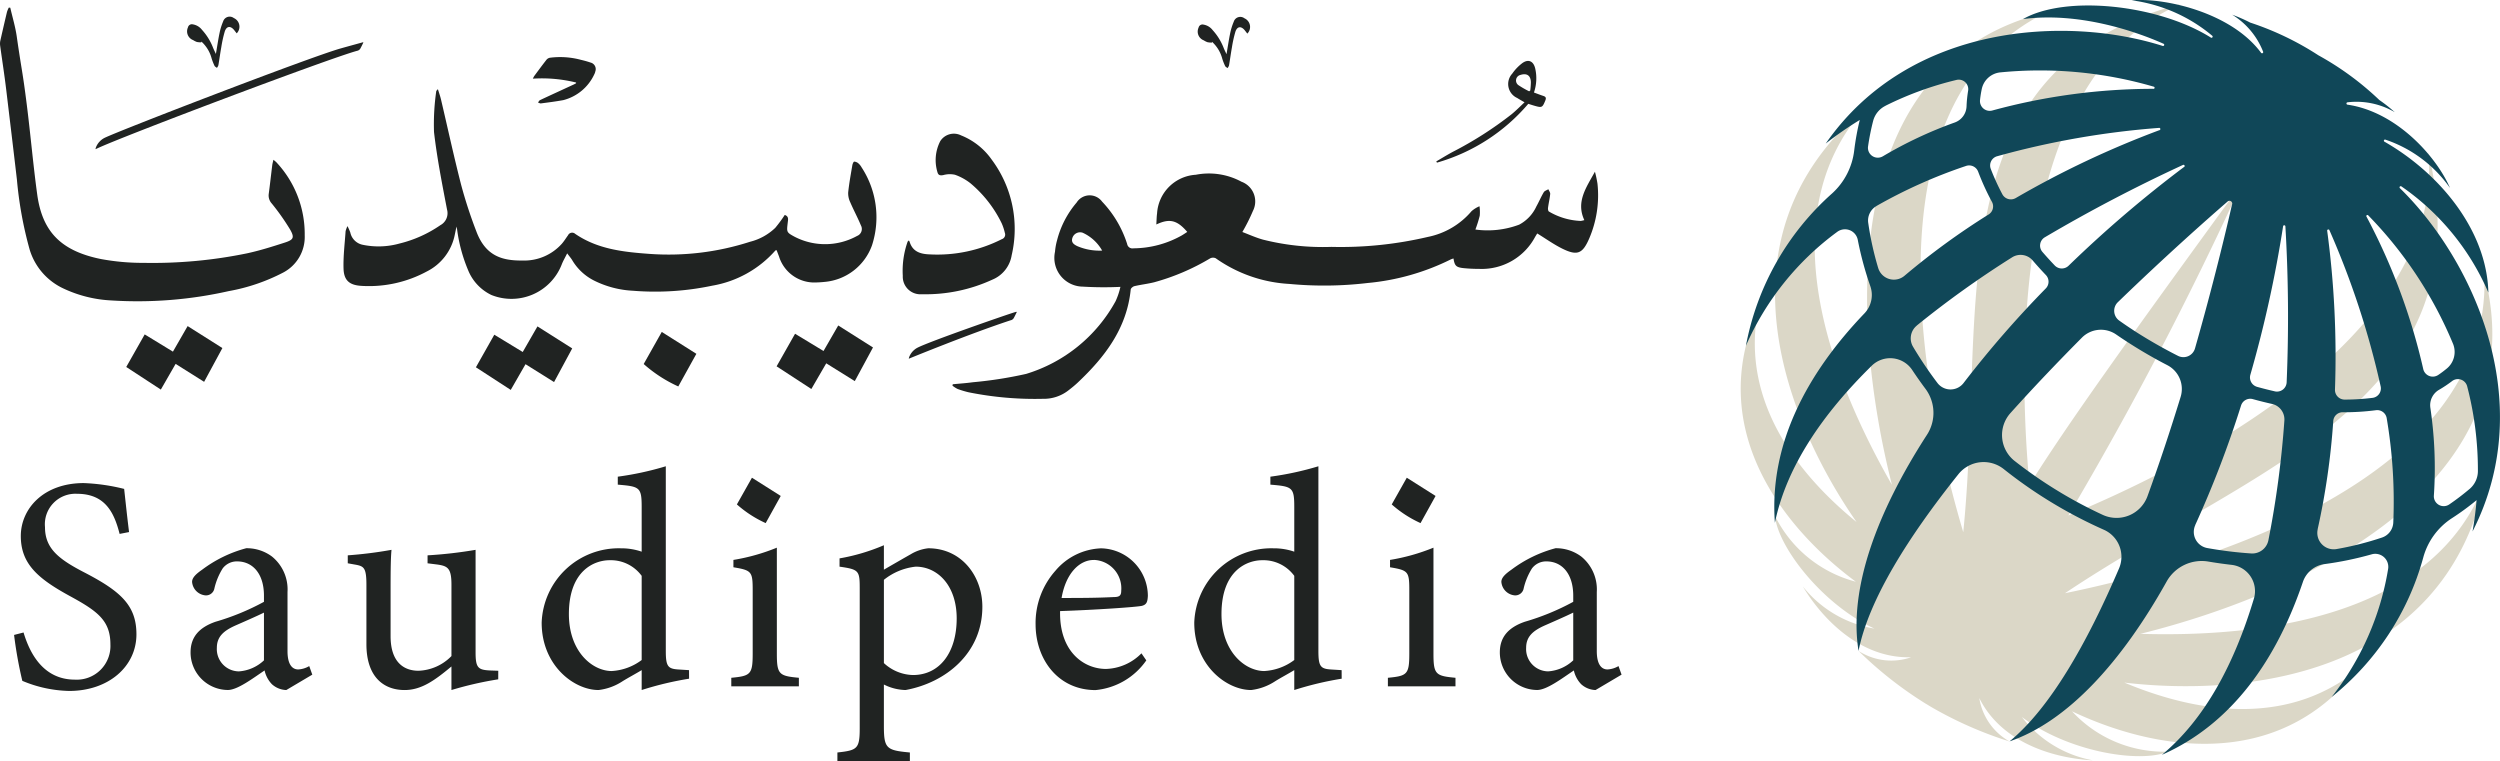 <svg xmlns="http://www.w3.org/2000/svg" width="230.234" height="70.088" viewBox="0 0 230.234 70.088">
  <g id="Group_287" data-name="Group 287" transform="translate(-207.787 473.592)">
    <g id="Group_283" data-name="Group 283" transform="translate(207.787 -472.884)">
      <g id="Group_280" data-name="Group 280" transform="translate(8.793 0.831)">
        <path id="Path_622" data-name="Path 622" d="M653.827-385.379a32.578,32.578,0,0,1-3.459-.022,2.65,2.65,0,0,1-2.565-3.212,5.751,5.751,0,0,1,.186-1.043,8.651,8.651,0,0,1,1.808-3.492,1.419,1.419,0,0,1,2.343-.081,10.073,10.073,0,0,1,2.307,3.9.493.493,0,0,0,.584.4,9.2,9.2,0,0,0,4.452-1.19c.168-.1.329-.211.5-.32-.93-1.088-1.628-1.266-2.849-.685.024-.372.024-.7.069-1.019a3.8,3.8,0,0,1,3.568-3.561,6.306,6.306,0,0,1,4.205.642,1.93,1.93,0,0,1,1.053,2.694,16.859,16.859,0,0,1-.972,1.936c.592.223,1.228.514,1.893.7a22.594,22.594,0,0,0,6.313.671,35.112,35.112,0,0,0,8.882-.919,7.1,7.1,0,0,0,4.017-2.368,2.57,2.57,0,0,1,.735-.455,3.8,3.8,0,0,1,.022.874,11.631,11.631,0,0,1-.4,1.269,8.249,8.249,0,0,0,4.028-.448,3.573,3.573,0,0,0,1.586-1.679c.242-.427.431-.885.682-1.307.077-.13.278-.187.422-.278.061.147.184.3.17.441-.041.426-.145.846-.2,1.271-.015.112.014.309.084.343a6.236,6.236,0,0,0,2.93.866,2.309,2.309,0,0,0,.33-.076c-.794-1.7.2-3.033.976-4.457a9.939,9.939,0,0,1,.236,1.116,10.067,10.067,0,0,1-.772,5.055c-.6,1.377-1.089,1.585-2.432.932-.806-.393-1.543-.926-2.346-1.418-.017.027-.1.16-.185.3a5.567,5.567,0,0,1-5.169,2.963,13.933,13.933,0,0,1-1.473-.073c-.654-.079-.779-.226-.885-.885a1.759,1.759,0,0,0-.246.085,21.616,21.616,0,0,1-7.676,2.175,33.971,33.971,0,0,1-7.187.085,12.969,12.969,0,0,1-6.794-2.368.582.582,0,0,0-.512.016,20.661,20.661,0,0,1-5.157,2.2c-.6.147-1.21.216-1.808.354-.135.031-.332.191-.344.307-.359,3.587-2.383,6.221-4.887,8.582-.257.242-.533.466-.813.682a3.687,3.687,0,0,1-2.391.806,30.756,30.756,0,0,1-6.835-.6,8.583,8.583,0,0,1-1.014-.305,2.626,2.626,0,0,1-.477-.305l.026-.13c.615-.06,1.233-.1,1.844-.185a37.771,37.771,0,0,0,4.911-.768,14.05,14.05,0,0,0,8.244-6.7A6.712,6.712,0,0,0,653.827-385.379Zm-1.681-3.341a3.922,3.922,0,0,0-1.8-1.647.745.745,0,0,0-.935.461c-.147.429.119.618.447.776A5.189,5.189,0,0,0,652.145-388.72Z" transform="translate(-559.437 410.259)" fill="#202322"/>
        <path id="Path_623" data-name="Path 623" d="M373.474-420.65c-.07.339-.115.562-.163.784a4.825,4.825,0,0,1-2.585,3.362,11.194,11.194,0,0,1-6.007,1.319c-1.089-.065-1.614-.49-1.647-1.587-.035-1.146.113-2.3.189-3.445a2.353,2.353,0,0,1,.173-.471,4.758,4.758,0,0,1,.261.59,1.461,1.461,0,0,0,1.151,1.131,7.166,7.166,0,0,0,3.381-.118,11.371,11.371,0,0,0,3.766-1.692,1.251,1.251,0,0,0,.611-1.433c-.454-2.37-.924-4.745-1.2-7.14a21.225,21.225,0,0,1,.206-3.761c0-.037.053-.07.152-.194.109.361.214.653.285.953.62,2.633,1.19,5.279,1.865,7.9a42.592,42.592,0,0,0,1.389,4.246c.847,2.269,2.373,2.708,4.251,2.687a4.644,4.644,0,0,0,3.624-1.545c.211-.242.381-.52.57-.781a.42.42,0,0,1,.663-.129c2.07,1.416,4.45,1.672,6.86,1.845a24.4,24.4,0,0,0,9.242-1.119,5.16,5.16,0,0,0,2.318-1.278,12.107,12.107,0,0,0,.875-1.191c.405.133.3.458.273.725-.1.853-.118.878.635,1.283a6.107,6.107,0,0,0,5.758-.077.687.687,0,0,0,.347-.972c-.3-.722-.673-1.41-.981-2.127a1.914,1.914,0,0,1-.19-.9c.087-.84.241-1.673.382-2.507.021-.125.107-.332.174-.336a.646.646,0,0,1,.392.168,1.373,1.373,0,0,1,.286.359,8.387,8.387,0,0,1,.964,7.168,5.105,5.105,0,0,1-4.388,3.384,9.4,9.4,0,0,1-1.01.053,3.4,3.4,0,0,1-3.172-2.406c-.074-.186-.143-.373-.219-.571-.039.01-.1.008-.117.034a10,10,0,0,1-5.815,3.237,25.45,25.45,0,0,1-7.3.466,9.009,9.009,0,0,1-3.549-.923,4.9,4.9,0,0,1-2.039-1.886c-.107-.182-.251-.343-.468-.636-.2.407-.382.712-.507,1.038a4.966,4.966,0,0,1-6.466,2.8,4.324,4.324,0,0,1-2.139-2.262,14.535,14.535,0,0,1-1.024-3.77C373.521-420.427,373.509-420.48,373.474-420.65Z" transform="translate(-340.227 439.973)" fill="#202322"/>
        <path id="Path_624" data-name="Path 624" d="M275.623-454.465c-.094.188-.182.38-.285.564a.44.44,0,0,1-.292.2c-2.513.672-21.764,7.936-24,9.018-.023.011-.047.02-.094.04a.915.915,0,0,1,.037-.158,1.661,1.661,0,0,1,.763-.866c1.146-.595,18.86-7.422,21.745-8.244.675-.192,1.353-.375,2.03-.563l.062-.015Z" transform="translate(-250.95 456.842)" fill="#202322"/>
        <path id="Path_625" data-name="Path 625" d="M616.379-403.238a.716.716,0,0,1,.072.127c.277.921,1.01,1.13,1.841,1.159a13.143,13.143,0,0,0,6.648-1.4.443.443,0,0,0,.28-.584,4.909,4.909,0,0,0-.287-.87,11.176,11.176,0,0,0-2.871-3.687,4.968,4.968,0,0,0-1.436-.792,2.215,2.215,0,0,0-1.075.031c-.279.052-.457.024-.535-.258a3.82,3.82,0,0,1,.256-2.869,1.485,1.485,0,0,1,1.92-.528,6.291,6.291,0,0,1,2.821,2.235,10.664,10.664,0,0,1,1.836,8.8,2.927,2.927,0,0,1-1.78,2.249,14.673,14.673,0,0,1-6.49,1.343,1.622,1.622,0,0,1-1.758-1.693,8.052,8.052,0,0,1,.44-3.132C616.27-403.146,616.315-403.171,616.379-403.238Z" transform="translate(-541.473 423.84)" fill="#202322"/>
        <path id="Path_626" data-name="Path 626" d="M452.662-445.468a13.146,13.146,0,0,0-3.982-.356,1.936,1.936,0,0,1,.127-.243c.375-.505.748-1.013,1.136-1.508a.537.537,0,0,1,.314-.176,7.362,7.362,0,0,1,2.874.2,8.765,8.765,0,0,1,.867.245.622.622,0,0,1,.433.819.909.909,0,0,1-.091.257,4.325,4.325,0,0,1-2.866,2.385c-.681.123-1.369.212-2.055.3-.084.011-.178-.054-.268-.084.064-.076.113-.184.194-.222,1.032-.484,2.068-.957,3.1-1.435.074-.034.143-.076.215-.114Z" transform="translate(-408.4 451.529)" fill="#202322"/>
        <path id="Path_627" data-name="Path 627" d="M562.082-320.615l-3.2-2.087,1.7-3,2.621,1.587,1.355-2.351,3.2,2.025-1.676,3.1-2.629-1.639Z" transform="translate(-496.155 354.9)" fill="#202322"/>
        <path id="Path_628" data-name="Path 628" d="M428.622-326.039l3.2,2.027-1.672,3.1-2.628-1.646-1.361,2.368-3.208-2.083,1.694-3,2.619,1.591Z" transform="translate(-387.918 354.559)" fill="#202322"/>
        <path id="Path_629" data-name="Path 629" d="M264.857-322.4l1.7-3,2.6,1.587,1.354-2.354,3.2,2.024-1.682,3.11-2.625-1.652-1.361,2.366Z" transform="translate(-262.024 354.658)" fill="#202322"/>
        <path id="Path_630" data-name="Path 630" d="M857.093-436.8c.5-.293,1-.6,1.508-.875a33.7,33.7,0,0,0,5.449-3.485c.4-.331.764-.7,1.172-1.083-.256-.151-.473-.268-.678-.4a1.411,1.411,0,0,1-.454-2.242,4.185,4.185,0,0,1,.914-.957c.553-.41,1.028-.21,1.194.454a4.044,4.044,0,0,1-.109,2.242c.294.108.583.222.878.319.237.078.255.207.168.421-.265.646-.309.675-.977.485-.207-.059-.411-.127-.591-.183a17.284,17.284,0,0,1-8.41,5.416Zm8.556-6.457.1-.075a6.836,6.836,0,0,0,.058-.768c-.02-.615-.373-.852-.957-.667a.527.527,0,0,0-.2.937A8.558,8.558,0,0,0,865.649-443.255Z" transform="translate(-733.615 450.127)" fill="#202322"/>
        <path id="Path_631" data-name="Path 631" d="M295.066-462.61c.12-.7.212-1.332.343-1.958a5.624,5.624,0,0,1,.325-1.038.629.629,0,0,1,.984-.31.87.87,0,0,1,.265,1.409c-.08-.1-.155-.2-.234-.3-.336-.416-.7-.378-.866.13a11.321,11.321,0,0,0-.319,1.442c-.1.554-.174,1.113-.269,1.668a.823.823,0,0,1-.134.237c-.076-.062-.183-.108-.221-.188a5.033,5.033,0,0,1-.265-.675,3.2,3.2,0,0,0-.941-1.555l-.015.07a2.123,2.123,0,0,1-.4-.035,1.629,1.629,0,0,1-.348-.173.86.86,0,0,1-.478-1.168.37.37,0,0,1,.459-.28,1.332,1.332,0,0,1,.831.5,5.252,5.252,0,0,1,1.012,1.625C294.862-463.032,294.955-462.856,295.066-462.61Z" transform="translate(-283.977 466.04)" fill="#202322"/>
        <path id="Path_632" data-name="Path 632" d="M751.947-462.491c.12-.7.212-1.332.343-1.958a5.617,5.617,0,0,1,.325-1.038.629.629,0,0,1,.984-.31.87.87,0,0,1,.265,1.409c-.08-.1-.155-.2-.234-.3-.336-.416-.7-.378-.866.13a11.341,11.341,0,0,0-.319,1.442c-.1.554-.173,1.113-.269,1.667a.822.822,0,0,1-.134.237c-.076-.062-.183-.108-.221-.188a5.037,5.037,0,0,1-.265-.675,3.2,3.2,0,0,0-.941-1.555l-.015.07a2.108,2.108,0,0,1-.4-.035,1.62,1.62,0,0,1-.348-.173.86.86,0,0,1-.478-1.168.37.37,0,0,1,.459-.28,1.331,1.331,0,0,1,.831.5,5.248,5.248,0,0,1,1.012,1.625C751.743-462.913,751.836-462.736,751.947-462.491Z" transform="translate(-647.786 465.944)" fill="#202322"/>
        <path id="Path_633" data-name="Path 633" d="M503.634-321.513l-1.665,3.006a12.654,12.654,0,0,1-3.186-2.066l1.665-2.955Z" transform="translate(-448.296 352.558)" fill="#202322"/>
      </g>
      <g id="Group_282" data-name="Group 282" transform="translate(1.299 42.23)">
        <g id="Group_281" data-name="Group 281">
          <path id="Path_634" data-name="Path 634" d="M223.883-250.522c-.479-1.861-1.267-3.693-3.915-3.693a2.81,2.81,0,0,0-2.957,3.073c0,1.945,1.239,2.932,3.577,4.144,3.38,1.748,4.844,3.045,4.844,5.723,0,2.96-2.563,5.216-6.2,5.216a11.737,11.737,0,0,1-4.309-.93,38.414,38.414,0,0,1-.76-4.229l.873-.225c.563,1.889,1.8,4.342,4.732,4.342a3.1,3.1,0,0,0,3.267-3.242c0-2.171-1.155-3.045-3.633-4.4-2.957-1.607-4.619-2.96-4.619-5.582,0-2.509,2.084-4.877,5.8-4.877a18,18,0,0,1,3.718.536c.113,1.015.226,2.143.451,3.975Z" transform="translate(-214.166 256.753)" fill="#202322"/>
          <path id="Path_635" data-name="Path 635" d="M302.757-212.669a2.061,2.061,0,0,1-1.324-.536,2.646,2.646,0,0,1-.676-1.269c-1.126.761-2.507,1.8-3.38,1.8a3.456,3.456,0,0,1-3.436-3.468c0-1.381.76-2.284,2.309-2.819a22.179,22.179,0,0,0,4.45-1.833v-.564c0-2-1.014-3.158-2.479-3.158a1.634,1.634,0,0,0-1.324.649,6.051,6.051,0,0,0-.76,1.832.784.784,0,0,1-.817.649,1.355,1.355,0,0,1-1.239-1.241c0-.395.366-.733.93-1.128a11.823,11.823,0,0,1,4.056-1.974,3.89,3.89,0,0,1,2.366.761,3.9,3.9,0,0,1,1.436,3.27v5.441c0,1.3.479,1.692.986,1.692a2.237,2.237,0,0,0,1.014-.31l.282.789ZM300.7-219.8c-.62.31-1.972.9-2.62,1.184-1.07.479-1.718,1.015-1.718,2.058a2.05,2.05,0,0,0,2.028,2.171,3.74,3.74,0,0,0,2.31-1.015Z" transform="translate(-277.69 233.279)" fill="#202322"/>
          <path id="Path_636" data-name="Path 636" d="M378.866-213.105a32.434,32.434,0,0,0-4.309.987v-2.171c-1.521,1.269-2.76,2.171-4.309,2.171-1.887,0-3.521-1.156-3.521-4.229v-5.469c0-1.523-.225-1.692-.929-1.833l-.789-.141v-.733a38.235,38.235,0,0,0,4.028-.507c-.084.9-.084,2.255-.084,4.116v3.834c0,2.481,1.3,3.186,2.563,3.186a4.447,4.447,0,0,0,3.042-1.353v-6.569c0-1.523-.338-1.72-1.3-1.861l-.9-.113v-.733a39.821,39.821,0,0,0,4.422-.507v9.445c0,1.41.226,1.607,1.3,1.663l.789.028Z" transform="translate(-334.281 232.728)" fill="#202322"/>
          <path id="Path_637" data-name="Path 637" d="M466.243-243.248a29.809,29.809,0,0,0-4.366,1.043v-1.833c-.507.31-1.239.7-1.746,1.015a5.122,5.122,0,0,1-2.225.818c-2.253,0-5.239-2.255-5.239-6.2a7.1,7.1,0,0,1,7.295-6.851,5.728,5.728,0,0,1,1.915.31v-4.144c0-1.8-.2-1.861-2.2-2.03v-.733a28.071,28.071,0,0,0,4.422-.959v17c0,1.466.2,1.663,1.239,1.72l.9.056Zm-4.366-9.473a3.527,3.527,0,0,0-2.957-1.438c-1.352,0-3.746.9-3.746,4.962,0,3.411,2.112,5.216,3.915,5.244a5.059,5.059,0,0,0,2.788-1.015Z" transform="translate(-404.082 262.814)" fill="#202322"/>
          <path id="Path_638" data-name="Path 638" d="M538.388-213.228v-.789c1.774-.169,1.971-.31,1.971-2.227v-5.808c0-1.748-.084-1.861-1.775-2.143v-.677a18.425,18.425,0,0,0,4-1.128v9.755c0,1.917.2,2.058,2.028,2.227v.789Z" transform="translate(-472.34 233.499)" fill="#202322"/>
          <path id="Path_639" data-name="Path 639" d="M586.562-225.895a18.246,18.246,0,0,0,4.084-1.212v2.255c.085-.056,2.338-1.353,2.45-1.41a3.976,3.976,0,0,1,1.633-.564c3.1,0,4.985,2.594,4.985,5.385,0,4.285-3.38,6.992-7.069,7.669a4.66,4.66,0,0,1-2-.507v3.806c0,2.086.225,2.255,2.394,2.453v.789h-6.675v-.789c1.831-.2,2.056-.338,2.056-2.227v-12.828c0-1.692-.056-1.8-1.859-2.058Zm4.084,9.642a4.079,4.079,0,0,0,2.676,1.1c2.45,0,4.028-2.058,4.028-5.216,0-3.045-1.775-4.765-3.774-4.765a5.631,5.631,0,0,0-2.929,1.212Z" transform="translate(-510.544 234.381)" fill="#202322"/>
          <path id="Path_640" data-name="Path 640" d="M686.154-215.4a6.414,6.414,0,0,1-4.676,2.735c-3.436,0-5.52-2.819-5.52-6.062a7.244,7.244,0,0,1,1.831-4.934,5.776,5.776,0,0,1,4.2-2.058,4.4,4.4,0,0,1,4.309,4.37c-.028.564-.113.817-.563.93-.563.113-4.169.366-7.52.479-.084,3.778,2.225,5.328,4.225,5.328a4.76,4.76,0,0,0,3.267-1.438Zm-4.845-9.247c-1.3,0-2.563,1.212-2.957,3.5,1.577,0,3.154,0,4.816-.085.507,0,.676-.141.676-.564A2.62,2.62,0,0,0,681.309-224.652Z" transform="translate(-581.886 233.279)" fill="#202322"/>
          <path id="Path_641" data-name="Path 641" d="M761.271-243.248a29.814,29.814,0,0,0-4.366,1.043v-1.833c-.507.31-1.239.7-1.746,1.015a5.12,5.12,0,0,1-2.225.818c-2.253,0-5.239-2.255-5.239-6.2a7.1,7.1,0,0,1,7.295-6.851,5.727,5.727,0,0,1,1.915.31v-4.144c0-1.8-.2-1.861-2.2-2.03v-.733a28.076,28.076,0,0,0,4.422-.959v17c0,1.466.2,1.663,1.239,1.72l.9.056Zm-4.366-9.473a3.527,3.527,0,0,0-2.957-1.438c-1.352,0-3.746.9-3.746,4.962,0,3.411,2.112,5.216,3.915,5.244a5.059,5.059,0,0,0,2.788-1.015Z" transform="translate(-639.01 262.814)" fill="#202322"/>
          <path id="Path_642" data-name="Path 642" d="M835.23-213.228v-.789c1.775-.169,1.972-.31,1.972-2.227v-5.808c0-1.748-.085-1.861-1.775-2.143v-.677a18.42,18.42,0,0,0,4-1.128v9.755c0,1.917.2,2.058,2.028,2.227v.789Z" transform="translate(-708.713 233.499)" fill="#202322"/>
          <path id="Path_643" data-name="Path 643" d="M894.651-212.669a2.061,2.061,0,0,1-1.324-.536,2.643,2.643,0,0,1-.676-1.269c-1.127.761-2.507,1.8-3.38,1.8a3.457,3.457,0,0,1-3.436-3.468c0-1.381.76-2.284,2.31-2.819a22.173,22.173,0,0,0,4.45-1.833v-.564c0-2-1.014-3.158-2.478-3.158a1.633,1.633,0,0,0-1.324.649,6.052,6.052,0,0,0-.761,1.832.784.784,0,0,1-.817.649,1.355,1.355,0,0,1-1.239-1.241c0-.395.366-.733.93-1.128a11.825,11.825,0,0,1,4.056-1.974,3.89,3.89,0,0,1,2.366.761,3.9,3.9,0,0,1,1.436,3.27v5.441c0,1.3.479,1.692.986,1.692a2.237,2.237,0,0,0,1.014-.31l.282.789Zm-2.056-7.133c-.62.31-1.971.9-2.619,1.184-1.071.479-1.718,1.015-1.718,2.058a2.05,2.05,0,0,0,2.028,2.171,3.739,3.739,0,0,0,2.309-1.015Z" transform="translate(-749.009 233.279)" fill="#202322"/>
        </g>
        <path id="Path_644" data-name="Path 644" d="M544.96-255.937l-1.386,2.5a10.525,10.525,0,0,1-2.652-1.72l1.386-2.459Z" transform="translate(-474.358 258.673)" fill="#202322"/>
        <path id="Path_645" data-name="Path 645" d="M841.006-255.937l-1.386,2.5a10.525,10.525,0,0,1-2.652-1.72l1.386-2.459Z" transform="translate(-710.097 258.673)" fill="#202322"/>
      </g>
      <path id="Path_646" data-name="Path 646" d="M208.734-470.114c.2.878.466,1.747.594,2.636.462,3.226.53,3.131.935,6.365.343,2.732.579,5.477.952,8.2.464,3.389,2.152,5.2,5.9,5.95a21.192,21.192,0,0,0,3.942.346,43.009,43.009,0,0,0,9.495-.881c1.168-.253,2.316-.616,3.455-.984.811-.262.921-.46.5-1.2a21.175,21.175,0,0,0-1.691-2.4,1.092,1.092,0,0,1-.282-.871c.118-.884.215-1.771.325-2.656.018-.148.062-.293.108-.5a3.235,3.235,0,0,1,.275.232,9.661,9.661,0,0,1,2.607,6.718,3.7,3.7,0,0,1-2,3.444,17.5,17.5,0,0,1-5,1.7,38.168,38.168,0,0,1-10.823.858,11.668,11.668,0,0,1-4.36-1.082,5.8,5.8,0,0,1-3.15-3.607,35.554,35.554,0,0,1-1.171-6.434c-.452-3.865-.522-4.406-.984-8.27-.162-1.359-.376-2.712-.56-4.068a1.331,1.331,0,0,1,.015-.458q.3-1.327.614-2.649a2.629,2.629,0,0,1,.168-.4Z" transform="translate(-207.787 470.117)" fill="#202322"/>
    </g>
    <path id="Path_647" data-name="Path 647" d="M628.581-332.593c-.093.186-.18.375-.281.556a.433.433,0,0,1-.288.2c-3.71,1.216-9.284,3.5-9.284,3.5-.023.011-.046.02-.092.04a.922.922,0,0,1,.036-.156,1.639,1.639,0,0,1,.752-.854c1.13-.586,8.392-3.112,9.059-3.3l.061-.014Z" transform="translate(-327.155 -112.258)" fill="#202322"/>
    <g id="Group_284" data-name="Group 284" transform="translate(368.096 -473.592)">
      <path id="Path_648" data-name="Path 648" d="M1031.537-413.79c15.477-3.835,36.624-14.049,31.681-33.076.7,19.171-26.692,26.888-38.625,29.337,17.34-11.629,38.874-17.7,33.473-40.6,1.5,17.5-23.647,29.532-33.165,33.441a327.535,327.535,0,0,0,15.955-30.546c-10.795,14.822-16.037,22.148-19.531,27.716-1.011-10.77-1.826-37.513,13.948-44.28-22.742,6.02-17.956,27.877-20.047,48.65-3.462-11.68-9.556-39.478,7.685-47.89-19.113,4.6-18.161,28.067-14.254,43.526-5.484-9.564-11.49-24.653-2.516-34.669-14.4,12.1-6.8,29.389-.744,38.094-5.006-4.076-10.727-10.8-9.079-19.481-4.865,11.028,2.4,20.08,9.014,24.978a11.557,11.557,0,0,1-7.451-6.07c.277,2.884,4.381,8.178,9.161,10.387a10.623,10.623,0,0,1-6.592-3.883c1.6,2.687,5.115,6.668,9.98,6.522a5.578,5.578,0,0,1-4.843-.578,35.7,35.7,0,0,0,6.183,4.856l0,0c.087.053.175.1.262.156s.174.106.261.158l0,0a35.7,35.7,0,0,0,7.2,3.167,5.578,5.578,0,0,1-2.791-4c2.163,4.361,7.329,5.581,10.454,5.732a10.624,10.624,0,0,1-6.53-3.986c4.2,3.176,10.8,4.3,13.478,3.188a11.557,11.557,0,0,1-8.864-3.714c7.435,3.526,18.843,5.672,26.279-3.814-6.879,5.542-15.508,3.663-21.461,1.168,10.533,1.244,29.362-.2,33.253-18.6C1058.7-415.267,1042.557-413.457,1031.537-413.79Z" transform="translate(-994.731 472.162)" fill="#dbd7c7"/>
      <path id="Path_649" data-name="Path 649" d="M1064.4-427.532c-.081.942-.2,1.9-.374,2.884,6.216-12.156-.2-25.3-6.692-31.617a.108.108,0,0,1,.141-.162,22.866,22.866,0,0,1,8.01,9.781c-.142-5.813-4.585-11.049-9.562-13.892a.105.105,0,0,1,.088-.191,11.872,11.872,0,0,1,5.94,4.447c-1.215-2.824-4.873-7.007-9.445-7.672a.109.109,0,0,1,0-.215,6.982,6.982,0,0,1,4.358.908,13.706,13.706,0,0,0-1.422-1.121,26.933,26.933,0,0,0-5.614-4.119,26.929,26.929,0,0,0-6.278-3.011,13.716,13.716,0,0,0-1.659-.726,6.981,6.981,0,0,1,2.854,3.416.109.109,0,0,1-.188.1c-2.741-3.72-8.867-5.1-11.93-4.843a14.5,14.5,0,0,1,7.434,3.27.106.106,0,0,1-.127.168c-4.852-3.051-13.359-3.956-17.307-1.708,5.091-.671,10.3,1.093,12.95,2.276a.108.108,0,0,1-.077.2c-8.627-2.751-23.247-2.22-31.042,8.989a32.955,32.955,0,0,1,3.138-2.175,23.652,23.652,0,0,0-.512,2.8,6.346,6.346,0,0,1-2.036,3.966,24.881,24.881,0,0,0-7.937,14.03,25.9,25.9,0,0,1,8.4-10.484,1.2,1.2,0,0,1,1.9.729,30.593,30.593,0,0,0,1.154,4.262,2.453,2.453,0,0,1-.54,2.511c-5.287,5.521-8.79,12.037-8.246,19.287,1.064-5.21,4.461-10.088,8.911-14.46a2.433,2.433,0,0,1,3.735.387q.588.886,1.234,1.751a3.709,3.709,0,0,1,.115,4.23c-4.642,7.181-7.21,14.219-6.292,19.888.93-4.706,4.574-10.492,9.19-16.265a2.976,2.976,0,0,1,4.172-.487,42.4,42.4,0,0,0,4.618,3.2,42.438,42.438,0,0,0,4.647,2.411,2.719,2.719,0,0,1,1.366,3.537c-2.934,6.862-6.348,12.876-10.091,15.938,5.38-1.843,10.335-7.332,14.459-14.7a3.7,3.7,0,0,1,3.836-1.865q1.082.185,2.158.306a2.432,2.432,0,0,1,2.052,3.121c-1.762,5.864-4.445,11.04-8.472,14.377,6.519-2.877,10.586-8.85,12.987-15.925a2.455,2.455,0,0,1,2.005-1.644,30.987,30.987,0,0,0,4.336-.9,1.2,1.2,0,0,1,1.507,1.357,25.718,25.718,0,0,1-5.2,11.782,24.854,24.854,0,0,0,8.439-12.852,6.272,6.272,0,0,1,2.608-3.593A24.076,24.076,0,0,0,1064.4-427.532Zm-.645-1.031a22.809,22.809,0,0,1-1.876,1.429.908.908,0,0,1-1.413-.819,37.87,37.87,0,0,0-.324-8.086,1.639,1.639,0,0,1,.791-1.649,11.444,11.444,0,0,0,1.2-.8.881.881,0,0,1,1.4.476,30.673,30.673,0,0,1,.988,7.8A2.173,2.173,0,0,1,1063.758-428.563Zm-2.107-11.083q-.372.31-.781.586a.9.9,0,0,1-1.382-.557,56.593,56.593,0,0,0-5.221-14.017.1.1,0,0,1,.162-.119,37.469,37.469,0,0,1,7.813,11.844A1.983,1.983,0,0,1,1061.651-439.646Zm-6.829,2.694a21.176,21.176,0,0,1-2.57.16.891.891,0,0,1-.891-.924,86.757,86.757,0,0,0-.717-14.619.108.108,0,0,1,.206-.06,77.491,77.491,0,0,1,4.72,14.391A.877.877,0,0,1,1054.822-436.952Zm-9-.6q-.807-.183-1.625-.411a.9.9,0,0,1-.627-1.12,111.079,111.079,0,0,0,3.012-13.661.107.107,0,0,1,.214.01,143.316,143.316,0,0,1,.115,14.347A.894.894,0,0,1,1045.824-437.549Zm-3.937-17.227c-.565,2.48-1.74,7.408-3.415,13.274a1.107,1.107,0,0,1-1.561.687q-1.386-.7-2.762-1.521t-2.651-1.726a1.106,1.106,0,0,1-.128-1.7c4.385-4.241,8.179-7.6,10.1-9.265A.255.255,0,0,1,1041.886-454.776Zm-4.424-3.435a111.044,111.044,0,0,0-10.63,9.091.9.9,0,0,1-1.283-.026q-.587-.616-1.129-1.242a.89.89,0,0,1,.218-1.347,143.216,143.216,0,0,1,12.715-6.66A.107.107,0,0,1,1037.463-458.21Zm-2.269-3.39a86.74,86.74,0,0,0-13.229,6.251.891.891,0,0,1-1.236-.351,21.224,21.224,0,0,1-1.066-2.337.881.881,0,0,1,.579-1.16,77.505,77.505,0,0,1,14.908-2.612A.108.108,0,0,1,1035.193-461.6Zm-.563-3.809a56.593,56.593,0,0,0-14.815,1.995.9.9,0,0,1-1.142-.957,9.855,9.855,0,0,1,.17-1.059,1.939,1.939,0,0,1,1.7-1.492,37.463,37.463,0,0,1,14.12,1.314A.1.1,0,0,1,1034.63-465.409Zm-24.667,1.562a30.633,30.633,0,0,1,6.556-2.383.876.876,0,0,1,1.057,1.01,11.4,11.4,0,0,0-.144,1.439,1.641,1.641,0,0,1-1.086,1.474,38.46,38.46,0,0,0-6.623,3.114.908.908,0,0,1-1.363-.9,22.353,22.353,0,0,1,.468-2.35A2.168,2.168,0,0,1,1009.963-463.847Zm-.832,9.232a46.519,46.519,0,0,1,8.257-3.692.887.887,0,0,1,1.115.534,22.8,22.8,0,0,0,1.272,2.782.873.873,0,0,1-.308,1.152,67.242,67.242,0,0,0-7.748,5.646,1.51,1.51,0,0,1-2.421-.706,28.331,28.331,0,0,1-.922-4.178A1.531,1.531,0,0,1,1009.131-454.615Zm3.719,11.007a90.1,90.1,0,0,1,8.781-6.283,1.464,1.464,0,0,1,1.893.291q.584.679,1.219,1.346a.889.889,0,0,1-.016,1.233,96.458,96.458,0,0,0-7.564,8.7,1.515,1.515,0,0,1-2.413,0,36.081,36.081,0,0,1-2.251-3.345A1.511,1.511,0,0,1,1012.85-443.608Zm13.24,15.378a41.223,41.223,0,0,1-4.234-2.911,3.031,3.031,0,0,1-.375-4.412c2.163-2.409,4.4-4.749,6.572-6.936a2.47,2.47,0,0,1,3.15-.3q1.122.774,2.322,1.494t2.407,1.342a2.465,2.465,0,0,1,1.217,2.914c-.913,2.974-1.935,6.076-3.052,9.145a3.032,3.032,0,0,1-4.122,1.722A41.332,41.332,0,0,1,1026.09-428.23Zm12.4,3a96.119,96.119,0,0,0,4.222-11.009.888.888,0,0,1,1.08-.594q.889.247,1.767.443a1.463,1.463,0,0,1,1.143,1.539,89.4,89.4,0,0,1-1.47,11.013,1.517,1.517,0,0,1-1.58,1.22,36.405,36.405,0,0,1-4.057-.5A1.508,1.508,0,0,1,1038.49-425.225Zm11.275.389a66.563,66.563,0,0,0,1.439-9.972.867.867,0,0,1,.866-.809,22.791,22.791,0,0,0,3.061-.188.886.886,0,0,1,.994.731,45.914,45.914,0,0,1,.607,9.621,1.527,1.527,0,0,1-1.037,1.374,28.821,28.821,0,0,1-4.2,1.063A1.511,1.511,0,0,1,1049.766-424.836Z" transform="translate(-996.631 473.592)" fill="#104758"/>
    </g>
  </g>
</svg>
